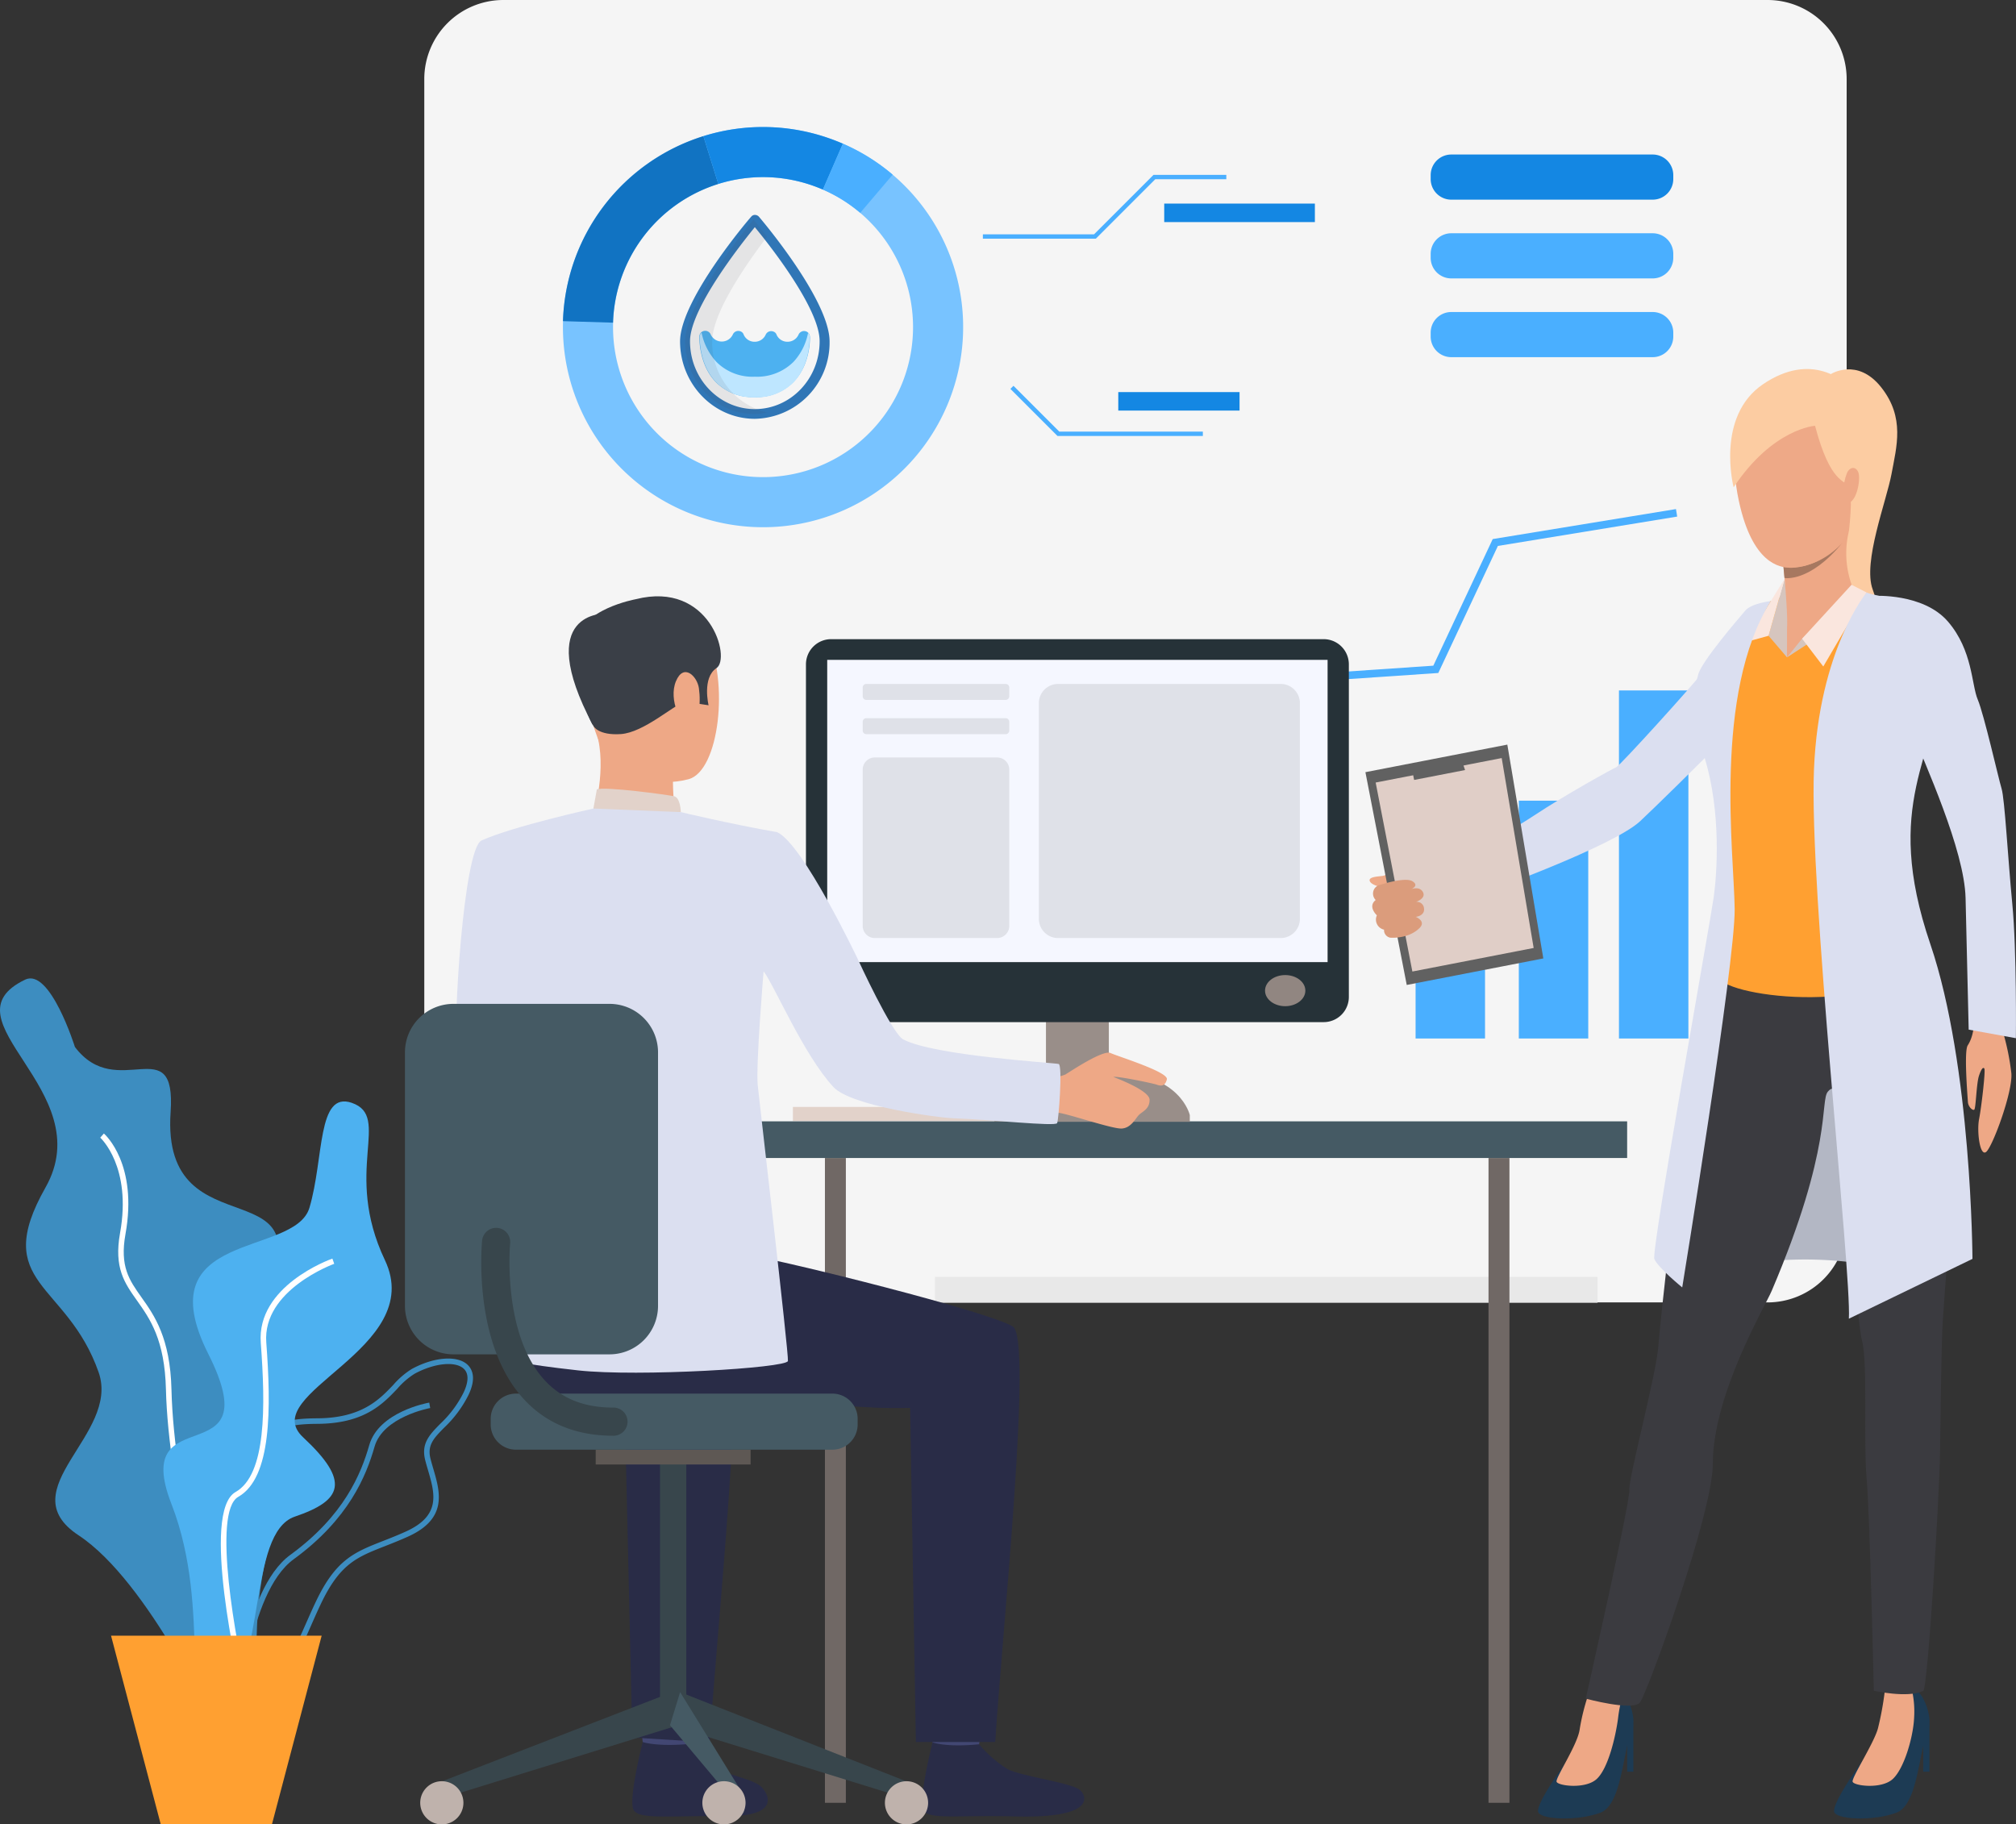 <svg xmlns="http://www.w3.org/2000/svg" xmlns:xlink="http://www.w3.org/1999/xlink" width="400" height="362" viewBox="0 0 400 362">
  <rect x="0" y="0" width="400" height="362" fill="#333333" stroke="none"/>
  <defs>
    <clipPath id="clip-path">
      <rect id="Rectángulo_348049" data-name="Rectángulo 348049" width="400" height="362" fill="none"/>
    </clipPath>
    <clipPath id="clip-path-3">
      <rect id="Rectángulo_348032" data-name="Rectángulo 348032" width="282.217" height="258.426" transform="translate(84.183)" fill="none"/>
    </clipPath>
  </defs>
  <g id="Grupo_1009059" data-name="Grupo 1009059" transform="translate(-180 -6819)">
    <g id="Grupo_1009053" data-name="Grupo 1009053" transform="translate(180 6819)">
      <g id="Grupo_1009052" data-name="Grupo 1009052" clip-path="url(#clip-path)">
        <g id="Grupo_1009051" data-name="Grupo 1009051">
          <g id="Grupo_1009050" data-name="Grupo 1009050" clip-path="url(#clip-path)">
            <g id="Grupo_1009049" data-name="Grupo 1009049" style="mix-blend-mode: hard-light;isolation: isolate">
              <g id="Grupo_1009048" data-name="Grupo 1009048">
                <g id="Grupo_1009047" data-name="Grupo 1009047" clip-path="url(#clip-path-3)">
                  <path id="Trazado_716878" data-name="Trazado 716878" d="M350.709,258.426H99.874a15.691,15.691,0,0,1-15.691-15.691V15.691A15.691,15.691,0,0,1,99.874,0H350.709A15.691,15.691,0,0,1,366.4,15.691V242.735a15.691,15.691,0,0,1-15.691,15.691" fill="#f5f5f5"/>
                </g>
              </g>
            </g>
            <path id="Trazado_716879" data-name="Trazado 716879" d="M188.775,78.28a39.67,39.67,0,0,0-21.538-49.772c-.808-.349-1.635-.676-2.475-.977A39.7,39.7,0,1,0,188.775,78.28m-47.4,14.655a29.763,29.763,0,1,1,20.046-56.05c.63.227,1.25.472,1.855.735a29.763,29.763,0,0,1-21.9,55.315" fill="#78c3ff"/>
            <path id="Trazado_716880" data-name="Trazado 716880" d="M142.523,36.5l-2.962-9.484A39.753,39.753,0,0,0,111.7,63.724l9.932.3A29.81,29.81,0,0,1,142.523,36.5" fill="#1173c2"/>
            <path id="Trazado_716881" data-name="Trazado 716881" d="M163.272,37.62l3.965-9.111c-.807-.35-1.634-.677-2.475-.977a39.512,39.512,0,0,0-25.2-.517l2.962,9.484a29.628,29.628,0,0,1,18.892.387q.946.339,1.856.734" fill="#1487e3"/>
            <path id="Trazado_716882" data-name="Trazado 716882" d="M177.119,34.662a39.468,39.468,0,0,0-9.882-6.154l-3.965,9.111a29.588,29.588,0,0,1,7.41,4.613Z" fill="#4aafff"/>
            <rect id="Rectángulo_348033" data-name="Rectángulo 348033" width="13.777" height="47.19" transform="translate(301.352 158.87)" fill="#4aafff"/>
            <rect id="Rectángulo_348034" data-name="Rectángulo 348034" width="13.777" height="33.955" transform="translate(280.87 172.105)" fill="#4aafff"/>
            <rect id="Rectángulo_348035" data-name="Rectángulo 348035" width="13.777" height="69.061" transform="translate(321.221 136.999)" fill="#4aafff"/>
            <path id="Trazado_716883" data-name="Trazado 716883" d="M332.776,102.5l-.244-1.49-36.357,5.954-11.787,25.122-39.2,2.661-12.7,18.73-29.968-.743-.038,1.509,30.793.764,12.748-18.8,39.352-2.671L297.2,108.325Z" fill="#4aafff"/>
            <path id="Trazado_716884" data-name="Trazado 716884" d="M287.953,39.617h39.961A4.088,4.088,0,0,0,332,35.529v-.781a4.088,4.088,0,0,0-4.088-4.088H287.953a4.088,4.088,0,0,0-4.088,4.088v.781a4.088,4.088,0,0,0,4.088,4.088" fill="#1487e3"/>
            <path id="Trazado_716885" data-name="Trazado 716885" d="M287.953,55.243h39.961A4.088,4.088,0,0,0,332,51.155v-.782a4.088,4.088,0,0,0-4.088-4.088H287.953a4.088,4.088,0,0,0-4.088,4.088v.782a4.089,4.089,0,0,0,4.088,4.088" fill="#4aafff"/>
            <path id="Trazado_716886" data-name="Trazado 716886" d="M287.953,70.869h39.961A4.088,4.088,0,0,0,332,66.781V66a4.089,4.089,0,0,0-4.088-4.089H287.953A4.089,4.089,0,0,0,283.865,66v.781a4.088,4.088,0,0,0,4.088,4.088" fill="#4aafff"/>
            <path id="Trazado_716887" data-name="Trazado 716887" d="M217.424,47.363h-22.41V46.5h22.054l11.8-11.8h14.45v.86H229.222Z" fill="#4aafff"/>
            <path id="Trazado_716888" data-name="Trazado 716888" d="M238.66,86.506H209.823l-9.345-9.345.608-.608,9.093,9.093H238.66Z" fill="#4aafff"/>
            <rect id="Rectángulo_348036" data-name="Rectángulo 348036" width="29.892" height="3.669" transform="translate(230.997 40.397)" fill="#1487e3"/>
            <rect id="Rectángulo_348037" data-name="Rectángulo 348037" width="24.063" height="3.668" transform="translate(221.881 77.799)" fill="#1487e3"/>
            <rect id="Rectángulo_348038" data-name="Rectángulo 348038" width="131.482" height="5.141" transform="translate(185.493 253.35)" fill="#e8e8e8"/>
            <rect id="Rectángulo_348039" data-name="Rectángulo 348039" width="47.393" height="2.813" transform="translate(157.324 219.637)" fill="#e2d2ca"/>
            <rect id="Rectángulo_348040" data-name="Rectángulo 348040" width="4.153" height="127.944" transform="translate(163.676 229.772)" fill="#706865"/>
            <rect id="Rectángulo_348041" data-name="Rectángulo 348041" width="32.943" height="4.018" transform="translate(197.299 218.839)" fill="#ccbdb7"/>
            <rect id="Rectángulo_348042" data-name="Rectángulo 348042" width="12.475" height="37.89" transform="translate(207.533 184.56)" fill="#998e89"/>
            <rect id="Rectángulo_348043" data-name="Rectángulo 348043" width="182.522" height="7.275" transform="translate(140.323 222.497)" fill="#455a64"/>
            <path id="Trazado_716889" data-name="Trazado 716889" d="M137.581,340.247s-.816,5.664-.918,6.515-9.078-.5-9.078-.5l-.727-6.743s9.6-.07,10.723.729" fill="#424773"/>
            <path id="Trazado_716890" data-name="Trazado 716890" d="M136.759,346.041a24.238,24.238,0,0,0,5.6,4.9c2.75,1.488,7.073,2.077,8.7,3.617,1.175,1.112,4.277,5.9-7.147,5.8s-16.933.676-18.157-1.159,1.771-13.543,1.771-13.543,2.706.973,9.239.383" fill="#292c47"/>
            <path id="Trazado_716891" data-name="Trazado 716891" d="M195.091,340.3s-.816,5.664-.918,6.515-9.078-.5-9.078-.5l-.727-6.744s9.6-.069,10.723.73" fill="#424773"/>
            <path id="Trazado_716892" data-name="Trazado 716892" d="M194.268,346.1a24.238,24.238,0,0,0,5.6,4.9c2.751,1.488,12.873,2.71,14.5,4.25,1.175,1.111,3.127,5.586-12.947,5.168-11.421-.3-16.932.676-18.156-1.159s1.77-13.544,1.77-13.544,2.55,1.04,9.239.384" fill="#292c47"/>
            <path id="Trazado_716893" data-name="Trazado 716893" d="M108.63,242.4s32.633,5.522,40,6.679,47.337,11.1,52.334,14.133c3.979,2.412-2.086,60.344-3.5,82.446H181.723l-1.142-66.3c-18.889.473-32.369-4.418-46.124-2.329s-25.224,5.058-33.964-6.666c0,0-.325-25.4,8.137-27.962" fill="#292c47"/>
            <path id="Trazado_716894" data-name="Trazado 716894" d="M140.795,345.712l-15.34-.948-1.5-65.406c-8.132.2-10.92-.312-17.5-1.111L94.073,249.458c10.855,2.17,45.633,10.942,50.271,13.754,3.979,2.413-2.132,60.4-3.549,82.5" fill="#292c47"/>
            <path id="Trazado_716895" data-name="Trazado 716895" d="M123.652,120.075s11.963-3.306,16.527,5.981,2.495,26.892-3.534,28.548-14.7-.251-17.2-6.031-4.5-13.993-3.9-19.312,4.933-7.915,8.11-9.186" fill="#eea886"/>
            <path id="Trazado_716896" data-name="Trazado 716896" d="M133.519,152.751s-.131,7.063.647,8.568-16.658,1.129-16.658,1.129,2.748-8.482,1.189-15.707c-1.543-7.152,14.822,6.01,14.822,6.01" fill="#eea886"/>
            <path id="Trazado_716897" data-name="Trazado 716897" d="M117.757,144.067s.932,1.9,5.446,1.589,10.466-5.751,12.382-6.238,2.03-1.577,2.03-1.577l1.014,1.8,1.963.3s-1.334-5.457,1.573-7.379-1.309-17.4-16.026-13.665c0,0-11.232,2.057-11.383,8.329s.821,13.517,3,16.839" fill="#3a3f47"/>
            <path id="Trazado_716898" data-name="Trazado 716898" d="M135.083,161.139s-.049-2.877-1.353-3.153-13.706-1.982-15.307-1.353l-.687,3.8s3.084,1.9,17.347.707" fill="#e2d2ca"/>
            <path id="Trazado_716899" data-name="Trazado 716899" d="M138.672,136.555c-.335-2.358-3.015-5.066-4.551-1.394s1.037,9.021,2.759,8.735,2.246-4.142,1.792-7.341" fill="#eea886"/>
            <path id="Trazado_716900" data-name="Trazado 716900" d="M187.031,195.129a.03.03,0,0,0-.021,0c.089.04.1.043.021,0" fill="#323657"/>
            <path id="Trazado_716901" data-name="Trazado 716901" d="M120.162,121.76s-14.586-.687-2.546,22.083Z" fill="#3a3f47"/>
            <path id="Trazado_716902" data-name="Trazado 716902" d="M87.663,353.47l1.085,3.052,45.847-14.2-2.2-6.181Z" fill="#38464c"/>
            <rect id="Rectángulo_348044" data-name="Rectángulo 348044" width="5.211" height="49.845" transform="translate(130.957 290.297)" fill="#38464c"/>
            <rect id="Rectángulo_348045" data-name="Rectángulo 348045" width="30.735" height="2.937" transform="translate(118.194 287.649)" fill="#5e5854"/>
            <path id="Trazado_716903" data-name="Trazado 716903" d="M179.864,353.47l-1.085,3.052-45.847-14.2,2.015-6.569Z" fill="#38464c"/>
            <path id="Trazado_716904" data-name="Trazado 716904" d="M147.562,356.2v3.551l-14.63-17.43,2.015-6.568Z" fill="#455a64"/>
            <path id="Trazado_716905" data-name="Trazado 716905" d="M184.148,357.716a4.285,4.285,0,1,1-4.284-4.285,4.284,4.284,0,0,1,4.284,4.285" fill="#bfb2ac"/>
            <path id="Trazado_716906" data-name="Trazado 716906" d="M147.926,357.716a4.285,4.285,0,1,1-4.285-4.285,4.284,4.284,0,0,1,4.285,4.285" fill="#bfb2ac"/>
            <path id="Trazado_716907" data-name="Trazado 716907" d="M91.948,357.716a4.285,4.285,0,1,1-4.285-4.285,4.284,4.284,0,0,1,4.285,4.285" fill="#bfb2ac"/>
            <path id="Trazado_716908" data-name="Trazado 716908" d="M165.157,287.649H102.371a5.012,5.012,0,0,1-5.013-5.013v-1.1a5.013,5.013,0,0,1,5.013-5.013h62.786a5.013,5.013,0,0,1,5.013,5.013v1.1a5.013,5.013,0,0,1-5.013,5.013" fill="#455a64"/>
            <rect id="Rectángulo_348046" data-name="Rectángulo 348046" width="4.153" height="127.944" transform="translate(295.34 229.772)" fill="#706865"/>
            <path id="Trazado_716909" data-name="Trazado 716909" d="M262.629,202.812H164.912a5,5,0,0,1-5-5V131.823a5,5,0,0,1,5-5h97.717a5,5,0,0,1,5,5v65.989a5,5,0,0,1-5,5" fill="#263238"/>
            <rect id="Rectángulo_348047" data-name="Rectángulo 348047" width="99.281" height="59.974" transform="translate(164.13 130.93)" fill="#f5f7ff"/>
            <path id="Trazado_716910" data-name="Trazado 716910" d="M259,196.562c0,1.705-1.792,3.087-4,3.087s-4-1.382-4-3.087,1.791-3.088,4-3.088,4,1.382,4,3.088" fill="#918681"/>
            <path id="Trazado_716911" data-name="Trazado 716911" d="M236.07,222.594v-1.352s-1.9-8.411-15.348-8.411-13.175,9.763-13.175,9.763Z" fill="#998e89"/>
            <path id="Trazado_716912" data-name="Trazado 716912" d="M207.384,214.081a13.265,13.265,0,0,0,3.992-.873c1.07-.646,7.473-4.952,8.977-4.262s11.514,3.755,11.166,5.219-1.273,1.323-1.98,1.063-7.974-1.784-8.616-1.527c0,0,7.14,2.6,7.168,4.5s-1.493,2.363-2.17,3.082-1.49,2.5-3.33,2.64-10.817-2.987-12.665-3.13-5.269.115-5.5-.186,2.959-6.531,2.959-6.531" fill="#eea886"/>
            <path id="Trazado_716913" data-name="Trazado 716913" d="M210.058,211.118c-.709-.237-24.706-1.618-30.854-4.88-2.249-1.193-8.972-15.854-8.972-15.854s-10.893-22.95-16.031-25.258c-9.314-1.638-19.118-3.988-19.118-3.988l-17.347-.707s-15.921,3.505-22.191,6.337c-3.607,1.643-5.725,37.312-4.9,42.633.361,2.322,5.342,6.8,10.934,11.165.246,2.408.443,4.618.559,6.411.286,4.436-.809,42.865-.809,42.865s1.559.77,13.4,2.074,41.42-.471,41.606-1.87-5.729-52.068-5.99-54.692c-.4-4.027,1.163-22.636,1.163-22.636,2.23,3,7.917,16.527,13.844,22.965,3.487,3.787,20.752,6.11,24.006,6.218,7.083.236,20.007,1.646,20.384.957.3-.413,1.126-11.47.316-11.74" fill="#dbdff0"/>
            <path id="Trazado_716914" data-name="Trazado 716914" d="M120.936,268.732H89.974a9.625,9.625,0,0,1-9.625-9.625V208.813a9.625,9.625,0,0,1,9.625-9.625h30.962a9.625,9.625,0,0,1,9.625,9.625v50.294a9.625,9.625,0,0,1-9.625,9.625" fill="#455a64"/>
            <path id="Trazado_716915" data-name="Trazado 716915" d="M121.663,284.88c-7.4,0-13.406-2.486-17.848-7.39-10.037-11.082-8.234-30.563-8.152-31.387a2.794,2.794,0,0,1,5.56.55c-.021.222-1.621,17.88,6.744,27.1,3.384,3.729,7.864,5.542,13.7,5.542a2.794,2.794,0,1,1,0,5.587" fill="#38464c"/>
            <path id="Trazado_716916" data-name="Trazado 716916" d="M199.534,138.876H171.886a.717.717,0,0,1-.717-.717v-1.735a.717.717,0,0,1,.717-.717h27.648a.717.717,0,0,1,.717.717v1.735a.717.717,0,0,1-.717.717" fill="#dfe1e8"/>
            <path id="Trazado_716917" data-name="Trazado 716917" d="M199.534,145.672H171.886a.717.717,0,0,1-.717-.717V143.22a.717.717,0,0,1,.717-.717h27.648a.717.717,0,0,1,.717.717v1.735a.717.717,0,0,1-.717.717" fill="#dfe1e8"/>
            <path id="Trazado_716918" data-name="Trazado 716918" d="M197.84,186.127H173.579a2.41,2.41,0,0,1-2.41-2.41V152.708a2.411,2.411,0,0,1,2.41-2.411H197.84a2.412,2.412,0,0,1,2.411,2.411v31.009a2.411,2.411,0,0,1-2.411,2.41" fill="#dfe1e8"/>
            <path id="Trazado_716919" data-name="Trazado 716919" d="M254.1,186.127H209.938a3.815,3.815,0,0,1-3.815-3.816V139.522a3.815,3.815,0,0,1,3.815-3.815H254.1a3.815,3.815,0,0,1,3.816,3.815v42.789a3.815,3.815,0,0,1-3.816,3.816" fill="#dfe1e8"/>
            <path id="Trazado_716920" data-name="Trazado 716920" d="M340.725,251.914a76.948,76.948,0,0,1,34.874,0l-9.2-47.131s-22.97,24.353-25.673,47.131" fill="#b3b7c4"/>
            <path id="Trazado_716921" data-name="Trazado 716921" d="M290.976,170.662s-3.523,2.524-4.565,2.207-2.793.194-3.783.089-3.578-1.342-4.618-1.077c-.425.108-2.782,1.787-3.668,1.915s-2.711.168-2.589.922,1.761,1.161,1.761,1.161-.8.165-.9.864a1.815,1.815,0,0,0,.518,1.835s-.715.693-.652,1.277a2.3,2.3,0,0,0,.842,1.727,2.185,2.185,0,0,0-.019,1.509,1.952,1.952,0,0,0,1.488,1.223s.151,1.441.945,1.636a7.05,7.05,0,0,0,2.138-.1,26.773,26.773,0,0,0,9.655-4.9,32.315,32.315,0,0,1,7.239-4.648Z" fill="#eea987"/>
            <path id="Trazado_716922" data-name="Trazado 716922" d="M363.253,74.232s5.262-3.376,10.007,2.626,3.039,11.77,2.047,17.159c-.983,5.343-5.768,17.569-3.735,22.956s-.565,8.191-.565,8.191-16.318,4.179-14.416-20.366,6.662-30.566,6.662-30.566" fill="#fccca2"/>
            <path id="Trazado_716923" data-name="Trazado 716923" d="M356.261,120.579s-6.213-.85-10.384,2.276-7.023,8.982-8.3,10.818-16.165,18.274-16.906,18.572-10.011,5.412-16.253,9.543-16.08,9.108-16.08,9.108l5.336,6.543s26.285-9.409,31.753-14.5c5.841-5.433,32.847-32.4,32.847-32.4s6.788-5.485-2.016-9.963" fill="#dbdff0"/>
            <path id="Trazado_716924" data-name="Trazado 716924" d="M311.054,349.185s-6.721,9.048-5.8,10.482,7.99,1.639,12.292,0,4.4-12.243,6.351-16.8c.815-1.907-.929-7.537-3.38-7.946a10.335,10.335,0,0,0-5.118.791s2.542,6.418-4.346,13.472" fill="#1d3b54"/>
            <path id="Trazado_716925" data-name="Trazado 716925" d="M315.355,335.64a42.724,42.724,0,0,0-1.931,7.532c-.428,3.051-4.788,9.53-4.583,10.349s5.736,1.562,7.99-.551,3.7-8.256,4.2-11.931a29.507,29.507,0,0,1,1.045-5.113s-4.57-2.539-6.721-.286" fill="#eea886"/>
            <path id="Trazado_716926" data-name="Trazado 716926" d="M324.078,342.072v9.473h-1.229v-7.322Z" fill="#1d3b54"/>
            <path id="Trazado_716927" data-name="Trazado 716927" d="M369.555,349.335s-6.479,8.9-5.558,10.332,7.99,1.639,12.292,0,4.4-12.244,6.352-16.8c.814-1.908-.93-7.538-3.381-7.947a11.008,11.008,0,0,0-5.326.879s2.508,6.48-4.379,13.535" fill="#1d3b54"/>
            <path id="Trazado_716928" data-name="Trazado 716928" d="M373.934,335.8a60.705,60.705,0,0,1-1.331,7.17c-.82,2.971-5.224,9.731-5.02,10.551s5.737,1.562,7.99-.551,3.995-8.229,4.2-11.931a19.708,19.708,0,0,0-.513-6.117s-3.175-1.376-5.326.878" fill="#eea886"/>
            <path id="Trazado_716929" data-name="Trazado 716929" d="M382.821,342.072v9.473h-1.229v-7.322Z" fill="#1d3b54"/>
            <path id="Trazado_716930" data-name="Trazado 716930" d="M341.559,188.5s-5.767,26.83-7.092,33.585-5.033,39.471-5.43,45.034-6.018,26.525-5.753,28.511-8.649,41.412-8.649,41.412,9.174,2.5,10.719.814c1.311-1.428,14.493-37.479,14.493-47.413,0-13.731,10.358-31.215,11.668-34.286,12.171-28.54,9.571-37.708,11.161-39.562s1.727,1.146,2.654,5.252,2.913,39.6,4.105,44.107.266,19.735.929,27.418,1.424,42.1,1.424,42.1,6.646,1.528,9.8.055c.911-.425,3.209-38.344,3.341-47.483s.274-21.744.53-25.7c2.454-37.873,6.074-43.248-1.014-70.086-13.6-51.479-42.889-3.765-42.889-3.765" fill="#3b3b40"/>
            <path id="Trazado_716931" data-name="Trazado 716931" d="M356.488,117.011s-6.02,2.843-8.11,3.261-10.2,10.952-11.621,14.8,0,9.615,2.926,16.388.167,9.029,1.5,15.8.069,22.645-.182,26.408,30.764,8.541,42.686-3.471c0,0-6.469-12.151-7.473-13.824s-.167-10.785.753-13.126S384.012,141,384.012,141s5.008-15.289.484-18.8c-3.929-3.052-14.639-4.14-16.562-4.809s-7.517-.96-11.446-.375" fill="#ffa031"/>
            <path id="Trazado_716932" data-name="Trazado 716932" d="M354.565,130.43l-3.658-4.283,3.177-11.277a74.5,74.5,0,0,1,.481,15.56" fill="#d6c5be"/>
            <path id="Trazado_716933" data-name="Trazado 716933" d="M353.615,110.064s1.2,11.044.95,14.638c0,0,6.255,6.27,13.369-7.316a18.653,18.653,0,0,1-.74-13.229c2.253-7.629-13.579,5.907-13.579,5.907" fill="#eea886"/>
            <path id="Trazado_716934" data-name="Trazado 716934" d="M354.565,124.7v5.727l7.2-5.379Z" fill="#eea886"/>
            <path id="Trazado_716935" data-name="Trazado 716935" d="M354.565,130.43l2.989-3.7L367.622,116.7l3.257,3.137Z" fill="#d6c5be"/>
            <path id="Trazado_716936" data-name="Trazado 716936" d="M350.908,126.147l-4.609,1.274,7.785-12.551Z" fill="#fae6de"/>
            <path id="Trazado_716937" data-name="Trazado 716937" d="M357.554,126.73l4.21,5.518,8.6-14.684-2.994-1.533Z" fill="#fae6de"/>
            <path id="Trazado_716938" data-name="Trazado 716938" d="M353.863,112.5l.2,2.185s4.974.96,11.48-6.975c0,0-4.611,5.624-11.684,4.79" fill="#a77860"/>
            <path id="Trazado_716939" data-name="Trazado 716939" d="M355.124,112.656c-1.958-.072-7.426-.711-10.123-13.307-3.3-15.386,3.986-23.367,10.221-24.846s11.984.689,15.176,8.731c0,0,2.334,6.271-1.453,17.441s-11.724,12.058-13.821,11.981" fill="#eea987"/>
            <path id="Trazado_716940" data-name="Trazado 716940" d="M360.126,84.483s-8.373.52-16.154,12.212c0,0-3.644-14.067,5.877-20.488s16.19-.9,18.513,1.9c0,0,3.333.765,3.438,7.087s4.355,15.861-4.973,20.385c0,0,.889-7.216.067-8.867s-3.671-.536-6.768-12.229" fill="#fccca2"/>
            <path id="Trazado_716941" data-name="Trazado 716941" d="M366.437,93.909c.422-1.094,1.573-1.535,2.206-.362s-.121,5.723-1.811,6.22-1.251-3.641-.395-5.858" fill="#eea987"/>
            <path id="Trazado_716942" data-name="Trazado 716942" d="M370.364,117.564s-9.456,11.312-10.448,35.093,7.449,99.736,6.923,109l24.524-11.868s-.142-38.324-8.353-62.435c-9.634-28.29,1.323-36.919,2.324-54.321,0,0-.455-12.741-7.556-13.9-6.668-1.086-7.414-1.573-7.414-1.573" fill="#dbdff0"/>
            <path id="Trazado_716943" data-name="Trazado 716943" d="M351.36,119.26s-3.847.447-5.062,1.885-8.815,10.2-9.37,12.778-2.326,4.5,1.32,16.519c3.265,10.759,2.444,22.812,1.768,27.637S327.6,248.118,328.241,249.79s5.534,5.663,5.534,5.663,10.516-64.344,10.406-75.09-4.32-42.742,7.179-61.1" fill="#dbdff0"/>
            <path id="Trazado_716944" data-name="Trazado 716944" d="M270.915,153.215l8.2,42.221,27.1-5.264-7.142-42.426Z" fill="#616161"/>
            <path id="Trazado_716945" data-name="Trazado 716945" d="M272.949,155.271l7.283,37.5,24.067-4.675-6.342-37.68Z" fill="#e0cec7"/>
            <path id="Trazado_716946" data-name="Trazado 716946" d="M280.579,154.756l-.511-2.632,9.73-1.89.891,2.559Z" fill="#616161"/>
            <path id="Trazado_716947" data-name="Trazado 716947" d="M273.964,175.536s4.853-1.584,6.291-.673-.283,1.577-.283,1.577,1.691-.687,2.359.578-1.386,1.941-1.386,1.941a1.405,1.405,0,0,1,1.6,1.3c.178,1.486-1.648,1.665-1.648,1.665s2.118.836.782,2.189c-2.255,2.284-5.865,1.931-5.865,1.931a1.5,1.5,0,0,1-1.2-1.579,2.048,2.048,0,0,1-1.425-2.851s-1.892-1.718-.233-3.032a1.792,1.792,0,0,1,1.015-3.048" fill="#db9c7c"/>
            <path id="Trazado_716948" data-name="Trazado 716948" d="M391.438,199.773s.977,4.567-1.02,7.656c-.763,1.18-.029,10.11.04,11.225.057.934.9,1.732,1.246,1.539s.422-5.135.948-6.729c.442-1.338.833-1.842,1.075-1.415s-.579,7.6-1.048,9.978.119,7.381,1.353,6.573,5.353-11.923,5.048-15.634a48.661,48.661,0,0,0-1.709-8.347Z" fill="#eea886"/>
            <path id="Trazado_716949" data-name="Trazado 716949" d="M371.812,118.235s9.793-.6,14.7,5.113,4.644,12.5,5.894,15.45,4.109,15.629,4.734,17.683,1.235,13.6,2.128,22.888.712,26.631.712,26.631l-9.369-1.7s-.378-16.532-.616-26.118-8.038-26.525-10.985-33.937-14.68-21.36-7.2-26.011" fill="#dbdff0"/>
            <path id="Trazado_716950" data-name="Trazado 716950" d="M5.007,194.379c4.941-2.363,9.858,13.366,9.858,13.366,8.4,11.1,20.134-3.666,18.987,12.923C31.844,249.7,67.263,229.8,50.923,260.1s14.428,17.136,4.273,41.572,3.007,53.581-12.272,41.6c0,0-13.454-29.5-27.328-38.631s8.312-19.959,3.971-32.356c-6.306-18.008-21.5-17.3-10.544-36.652s-20.812-33.226-4.016-41.259" fill="#3d8dc0"/>
            <path id="Trazado_716951" data-name="Trazado 716951" d="M47.762,332.174c-6.623-4.658-14.374-37.117-14.837-56.451-.237-9.9-3.164-14.029-5.747-17.669-2.469-3.48-4.6-6.485-3.359-13.385,2.374-13.187-3.867-18.879-3.93-18.935l.722-.823c.278.243,6.777,6.114,4.286,19.952-1.16,6.447.753,9.144,3.175,12.557,2.541,3.582,5.7,8.039,5.948,18.277.5,20.748,8.421,51.4,14.372,55.581Z" fill="#fff"/>
            <path id="Trazado_716952" data-name="Trazado 716952" d="M50.24,334.58a14.053,14.053,0,0,1-2.8-.3,6.107,6.107,0,0,1-4.974-4c-1.786-5.106,2.351-13.4,5.708-17.4a25.522,25.522,0,0,0,5.076-16.455c-.1-1.6-.266-3.072-.412-4.376-.422-3.767-.727-6.489.891-8.307,1.426-1.6,4.179-2.3,9.2-2.319,8.814-.042,12.3-3.691,15.1-6.624a15.974,15.974,0,0,1,3.677-3.166c4.393-2.4,9.046-2.751,11.063-.838.959.908,1.768,2.687.18,6.006a23.188,23.188,0,0,1-4.844,6.5c-2.035,2.076-3.379,3.447-2.679,6.18.164.642.354,1.29.544,1.94,1.359,4.648,2.9,9.916-5.055,13.49-1.688.759-3.226,1.363-4.583,1.895-5.553,2.179-8.9,3.495-12.688,11.481-.732,1.546-1.379,3.011-2,4.428-2.983,6.761-5.24,11.874-11.4,11.874m31.995-61.991a15,15,0,0,0-3.41,2.962c-2.944,3.082-6.607,6.919-15.887,6.962-4.621.022-7.209.624-8.392,1.953-1.293,1.453-1.011,3.971-.62,7.457.147,1.315.314,2.806.416,4.428a26.158,26.158,0,0,1-5.329,17.227c-3.323,3.958-7.088,11.834-5.515,16.334a5.083,5.083,0,0,0,4.158,3.291c7.491,1.513,9.559-3.173,12.986-10.939.628-1.423,1.278-2.9,2.016-4.455,3.97-8.379,7.672-9.832,13.278-12.032,1.345-.528,2.87-1.126,4.534-1.874,7.084-3.183,5.805-7.555,4.453-12.183-.194-.663-.387-1.323-.554-1.976-.853-3.331.829-5.047,2.957-7.219a21.945,21.945,0,0,0,4.639-6.2c.72-1.5,1.313-3.547.055-4.739-1.655-1.569-5.862-1.138-9.785,1" fill="#3d8dc0"/>
            <path id="Trazado_716953" data-name="Trazado 716953" d="M47.558,340.9l-1.094-.056c.054-1.028,1.434-25.252,11.16-32.341,10.671-7.778,14.035-16.138,15.637-21.748,1.888-6.611,11.5-8.377,11.906-8.449l.19,1.079c-.093.017-9.343,1.721-11.042,7.672-1.647,5.766-5.1,14.353-16.046,22.33-9.309,6.785-10.7,31.268-10.711,31.513" fill="#3d8dc0"/>
            <path id="Trazado_716954" data-name="Trazado 716954" d="M69.8,218.825c-6.913-2.37-5.477,10.954-8.4,20.812s-32.5,4.3-20.082,28.987-15.7,8.256-7.3,29.8.73,44.582,9.858,38.722S49,304.156,58.494,300.932s11.042-6.983,1.643-15.746,24.629-17.462,16.231-35.157,1.415-28.465-6.572-31.2" fill="#4db1f0"/>
            <path id="Trazado_716955" data-name="Trazado 716955" d="M48.107,336.111c-.869-3.687-8.294-36.142-1.366-40.065,6.106-3.457,5.955-16.906,5-29.6-.844-11.242,13.594-16.5,14.209-16.714l.366,1.032c-.142.051-14.264,5.194-13.483,15.6C53.814,279.4,53.919,293.24,47.28,297c-5.26,2.979-.417,29.062,1.893,38.861Z" fill="#fff"/>
            <path id="Trazado_716956" data-name="Trazado 716956" d="M63.822,324.555,53.952,362H31.9l-9.87-37.446Z" fill="#ffa031"/>
          </g>
        </g>
      </g>
    </g>
    <g id="Grupo_1009056" data-name="Grupo 1009056" transform="translate(3716.933 11683.642)">
      <g id="Grupo_1009055" data-name="Grupo 1009055" transform="translate(-3402 -4822)">
        <g id="Grupo_1009054" data-name="Grupo 1009054" transform="translate(0 0)">
          <path id="Trazado_716957" data-name="Trazado 716957" d="M27.533,41.759c-8.174,0-14.833-6.889-14.833-15.384.046-8.22,13.547-24.11,14.144-24.753a.914.914,0,0,1,.735-.321,1.084,1.084,0,0,1,.735.321c.6.689,14.053,16.578,14.053,24.8A15.117,15.117,0,0,1,27.533,41.759Zm0-38.025c-2.8,3.444-12.859,16.165-12.859,22.64,0,7.44,5.786,13.456,12.859,13.456,7.118,0,12.859-6.016,12.859-13.456C40.438,19.9,30.381,7.178,27.533,3.734Z" transform="translate(-12.7 -1.3)" fill="#3076b6"/>
        </g>
      </g>
      <path id="Trazado_716958" data-name="Trazado 716958" d="M42.951,52.527a1.175,1.175,0,0,0-.964-1.1,1.2,1.2,0,0,0-1.286.689,2.37,2.37,0,0,1-2.2,1.424,2.337,2.337,0,0,1-2.158-1.378,1,1,0,0,0-.643-.643,1.188,1.188,0,0,0-1.515.6,2.37,2.37,0,0,1-2.2,1.424,2.337,2.337,0,0,1-2.158-1.378,1.064,1.064,0,0,0-.643-.689,1.188,1.188,0,0,0-1.515.6,2.418,2.418,0,0,1-4.409,0,1.174,1.174,0,0,0-2.25.413c0,.23-.138,5.6,3.307,9.093a10.241,10.241,0,0,0,7.623,2.939,10.238,10.238,0,0,0,7.715-2.985c3.49-3.49,3.307-8.771,3.307-9Z" transform="translate(-3419.188 -4850.372)" fill="#4db1f0"/>
      <path id="Trazado_716959" data-name="Trazado 716959" d="M42.691,52.246a11.717,11.717,0,0,1-2.847,5.695,10.238,10.238,0,0,1-7.715,2.985,10.067,10.067,0,0,1-7.623-2.939A12,12,0,0,1,21.566,52.2a.981.981,0,0,0-.367.781c0,.23-.138,5.6,3.307,9.093a10.241,10.241,0,0,0,7.623,2.939,10.238,10.238,0,0,0,7.715-2.985c3.352-3.536,3.169-8.817,3.169-9.047A.914.914,0,0,0,42.691,52.246Z" transform="translate(-3419.296 -4850.825)" fill="#bee6ff"/>
      <path id="Trazado_716960" data-name="Trazado 716960" d="M20.273,27.456c0-5.695,6.934-15.568,10.884-20.758-1.607-2.067-2.709-3.4-2.709-3.4S14.9,19.511,14.9,27.456s6.062,14.42,13.593,14.42A13.228,13.228,0,0,0,31.2,41.6a14.253,14.253,0,0,1-10.93-14.144Z" transform="translate(-3415.89 -4824.381)" fill="#474c54" opacity="0.1"/>
    </g>
  </g>
</svg>
